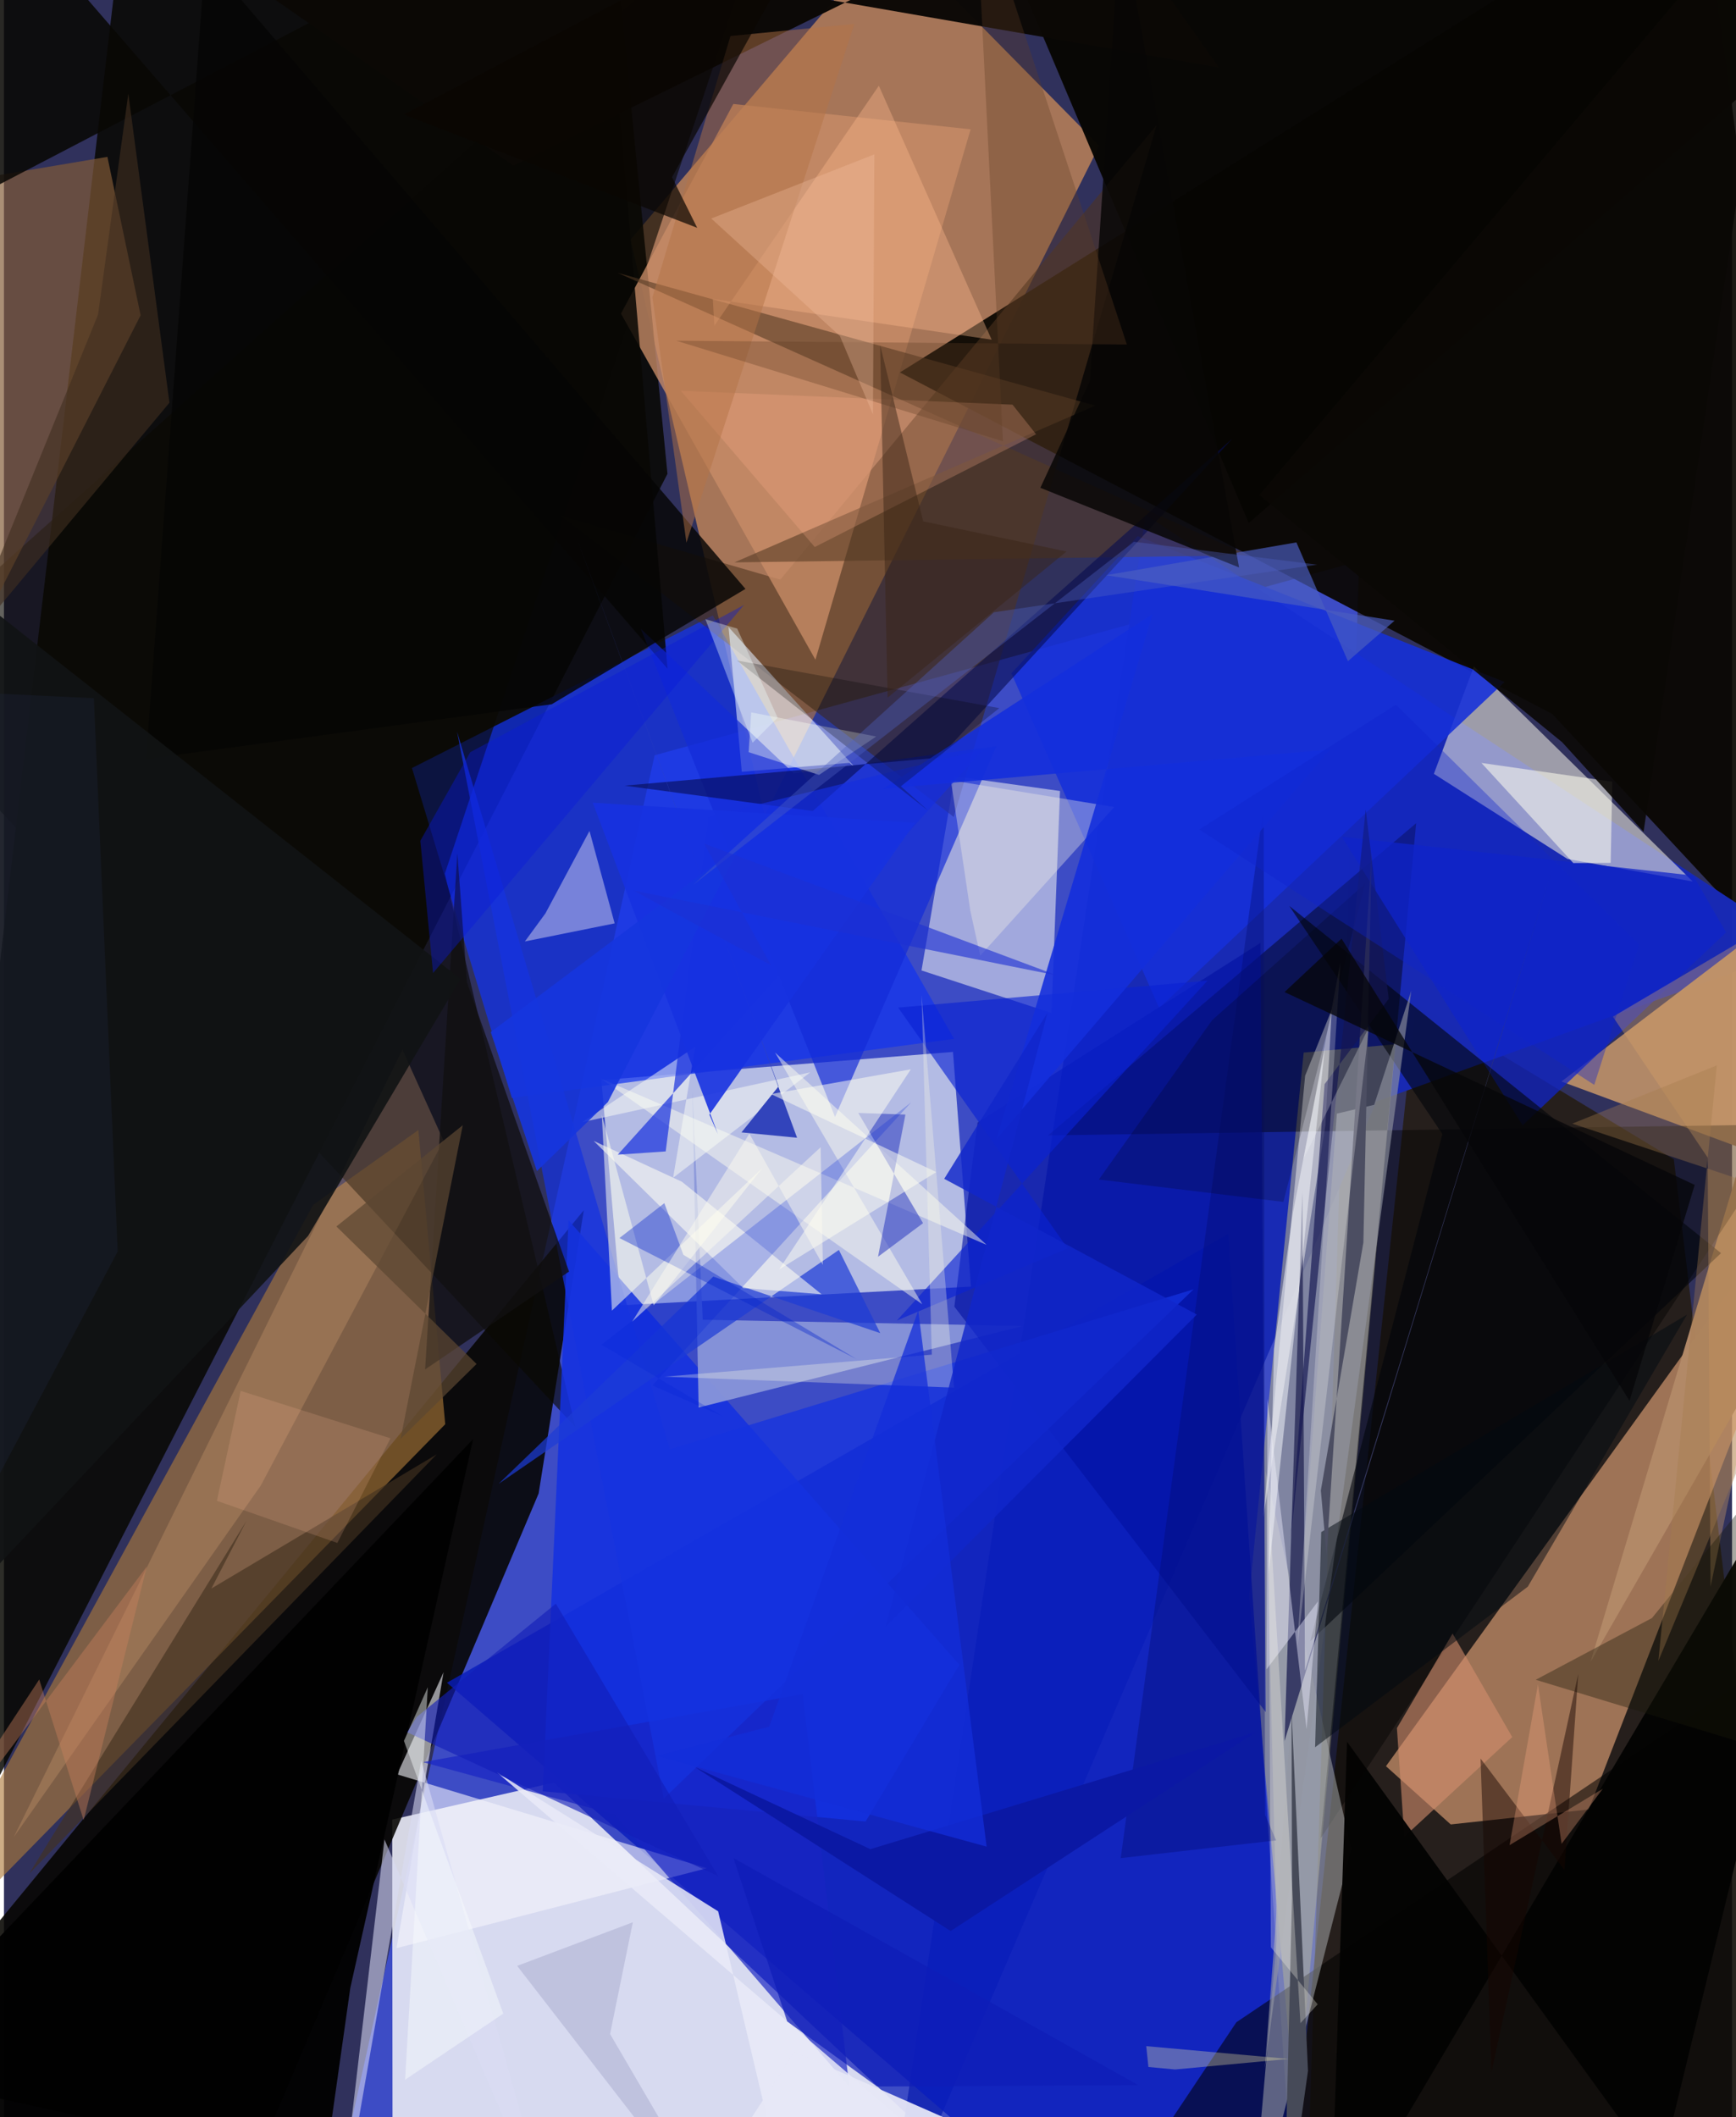 <svg xmlns="http://www.w3.org/2000/svg" width="228" height="278" viewBox="0 0 836 1024"><path fill="#30315c" d="M0 0h836v1024H0z"/><path fill="#435af4" fill-opacity=".686" d="M630.683 1056.147l24.931-784.793-340.84 93.947L154.802 1086z"/><path fill="#ecedf6" fill-opacity=".882" d="M485.787 1068.5L266.049 862.179l-78.213 17.887.178 188.875z"/><path fill="#fea756" fill-opacity=".576" d="M368.007 394.496l-64.9-278.59 125.73-147.933L529.871 70.484z"/><path fill="#070700" fill-opacity=".843" d="M320.99 229.16L292.218-62H60.175L-62 975.676z"/><path fill="#090600" fill-opacity=".925" d="M898 505.289L820.44-62 433.434 180.13l315.6 165.194z"/><path fill="#dfe5f0" fill-opacity=".725" d="M467.815 622.283L459.11 508.77l-170.086 13.628 9.446 108.936z"/><path fill="#060500" fill-opacity=".882" d="M-62 1001.816l185.11 40.74 135.55-320.215 21.86-136.997z"/><path fill="#241a09" fill-opacity=".765" d="M683.073 485.13l124.768 75.595 59.559 495.464L619.416 1086z"/><path fill="#192ab3" fill-opacity=".992" d="M663.91 532.806l206.534-74.796-318.137-208.978L426.422 1086z"/><path fill="#e6a679" fill-opacity=".624" d="M766.704 875.182L898 536.278 668.574 854.25l31.336 28.165z"/><path fill="#1233ef" fill-opacity=".71" d="M459.637 502.455L342.94 297.664 197.378 371.47l48.258 159.568z"/><path fill="#ae7a3a" fill-opacity=".616" d="M149.596 582.718L-62 970.35l275.47-281.497-12.983-142.295z"/><path fill="#a6a48d" fill-opacity=".635" d="M628.768 509.098l44.432-4.03-48.077 519.787-22.725-253.011z"/><path fill="#e2dfd9" fill-opacity=".616" d="M691.756 374.28l64.618 41.163 60.617 10.921L711.11 322.331z"/><path fill="#070603" fill-opacity=".965" d="M469.014-62l133.152 315.002L898-3.956 458.337-1.918z"/><path fill="#081cbc" fill-opacity=".796" d="M214.325 813.878l283.952 245.07 123.734-19.566-29.733-442.664z"/><path fill="#b38968" fill-opacity=".984" d="M767.51 803.893l113.16-377.67-127.212 96.865L898 576.582z"/><path fill="#eff0ee" fill-opacity=".561" d="M443.88 469.373l62.906 20.57 4.097-107.368-50.95-7.113z"/><path fill="#000002" fill-opacity=".427" d="M683.18 398.15l-46.194 491.024 227.906-345.4-359.804 5.382z"/><path fill="#0a0802" fill-opacity=".635" d="M374.499-62L-62 327.744l338.464 362.5-63.17-267.712z"/><path fill="#4e341f" fill-opacity=".565" d="M557.588 60.575L459.49 395.149 269.245 249.404l106.336 30.933z"/><path fill-opacity=".557" d="M529.252 1078.421l66.952-100.332L898 774.959V1086z"/><path fill="#1630da" fill-opacity=".886" d="M487.385 325.687l71.48 161.876 167.127-157.706-177.546-70.558z"/><path fill="#825a36" fill-opacity=".678" d="M-62 94.717v309.264L66.11 152.497l-16.06-76.62z"/><path fill="#c98c67" fill-opacity=".776" d="M467.644 62.54l-75.08 256.547L298.5 151.695l54.344-101.407z"/><path fill="#1431e0" fill-opacity=".863" d="M273.143 590.211l-12.487 276.17 156.169 14.624L462.2 805.19z"/><path fill="#090804" fill-opacity=".867" d="M-37.283 107.514L287.854-62l33.168 385.453L-13.037-62z"/><path fill="#e0e7f7" fill-opacity=".6" d="M356.946 373.29l52.072-4.328 2.335 1.849-60.827-67.544z"/><path fill="#8a97d9" fill-opacity=".929" d="M333.096 528.109l2.966 152.657 156.929-39.44-154.932-3.014z"/><path fill="#f5f5fb" fill-opacity=".592" d="M190.221 858.197l22.445-49.406-22.74 133.455 150.14-38.647z"/><path fill="#0311a1" fill-opacity=".608" d="M607.866 456.03l2.533 372.012-150.627-196.073 11.227-89.06z"/><path fill="#a8abac" fill-opacity=".533" d="M651.817 894.19l-41.505-182.684 5.466 226.485L602.844 1086z"/><path fill="#122bd8" fill-opacity=".682" d="M308.116 304.164l93.935 236.066 78.096-179.324-98.04 13.17z"/><path fill="#fcf6f7" fill-opacity=".412" d="M283.262 401.895l12.177 44.708-43.43 8.746 9.933-13.57z"/><path fill="#fffffa" fill-opacity=".451" d="M639.255 544.366L609.19 734.082l20.292-213.823 12.878-31.974z"/><path fill="#e6af7c" fill-opacity=".255" d="M4.71 888.583L192.768 507.71l19.896 43.994L124.24 718.5z"/><path fill="#0f23c9" fill-opacity=".741" d="M734.684 544.308l-87.453-139.58 170.004 18.754 15.881 27.496z"/><path fill="#543923" fill-opacity=".569" d="M602.035 268.61l-304.99-136.588 230.953 64.17-174.608 75.812z"/><path fill="#000409" fill-opacity=".588" d="M695.854 548.49L621.8 438.17l208.872 167.932L631.96 793.788z"/><path fill="#020202" fill-opacity=".961" d="M149.93 1086l17.628-124.55 59.42-265.428L-62 999.75z"/><path fill="#060604" fill-opacity=".82" d="M97.356-20.449L68.762 367.1l196.2-26.464 93.758-55.802z"/><path fill="#1824c3" fill-opacity=".682" d="M295.362 877.619l113.602 131.577-22.588-189.798-183.653 32.886z"/><path fill="#d58e6e" fill-opacity=".592" d="M700.8 790.086l-26.925 45.724 3.581 52.53 52.209-48.175z"/><path fill="#1533e0" fill-opacity=".737" d="M319.202 869.889l256.31-246.293-253.4 77.394-102.917-347.151z"/><path fill="#040403" fill-opacity=".973" d="M649.732 842.4l-8.091 243.6L898 652.962l-97.056 398.551z"/><path fill="#eaebf7" fill-opacity=".847" d="M345.51 924.438L383.678 1086h121.65L238.43 857.171z"/><path fill="#d9dcf4" fill-opacity=".565" d="M201.86 851.54L161.016 1086l23.067-196.347L267.988 1086z"/><path fill="#ffe" fill-opacity=".549" d="M759.197 417.42l-44.445-48.415 63.335 9.07-.801 39.27z"/><path fill="#060b4e" fill-opacity=".588" d="M594.31 212.086L391.28 392.26l-91.02-12.267 152.297-13.574z"/><path fill="#0a22d2" fill-opacity=".631" d="M582.247 474.308L431.95 638.704l82.653-34.9-82.02-116.469z"/><path fill="#111011" fill-opacity=".788" d="M203.742 662.35l15.6-249.62 4.647 62.371 49.383 139.912z"/><path fill="#f3f0e7" fill-opacity=".357" d="M537.128 390.339l-64.84 71.907-4.778-21.675-9.438-63.19z"/><path fill="#111314" fill-opacity=".906" d="M-2.047 297.743L-50.39 807.59l197.513-209.804 73.746-124.299z"/><path fill="#fefeef" fill-opacity=".475" d="M444.242 630.81l-71.214-121.73 102.407 93.05-186.768-80.555z"/><path fill="#1d3bd6" fill-opacity=".71" d="M403.916 604.543l20.009 40.25-80.788-27.344-103.854 100.24z"/><path fill="#9497a2" fill-opacity=".612" d="M662.873 534.356l-18.05 4.262-34.86 461.634 70.842-521.008z"/><path fill="#d9a368" fill-opacity=".357" d="M825.597 767.43l-1.394-207.553-45.835-68.135L898 421.232z"/><path fill="#0c0906" fill-opacity=".98" d="M587.781 32.643l-63.148-89.251L246.467 80.098 42.298-62z"/><path fill="#4b5dc1" fill-opacity=".675" d="M625.243 262.339l-92.064 15.862 139.554 22.014-22.562 19.582z"/><path fill="#050d70" fill-opacity=".369" d="M609.433 389.721l-69.178 508.984 75.193-8.564-5.4-12.437z"/><path fill="#fdba8b" fill-opacity=".38" d="M423.25 41.469l-79.584 116.113-.739-12.991 134.882 19.697z"/><path fill="#fffff3" fill-opacity=".58" d="M357.632 622.976L395.556 626l-67.614-54.444-42.68-19.752z"/><path fill="#ffb28b" fill-opacity=".251" d="M487.917 195.724l11.4 14.318-107.076 54.536-64.849-75.602z"/><path fill="#2534bf" fill-opacity=".525" d="M422.854 607.843l13.242-68.77-22.793-.776 31.328 53.3z"/><path fill="#393c66" fill-opacity=".992" d="M628.156 576.25l-8.66 265.849 130.202-424.014L629.4 808.093z"/><path fill="#020911" fill-opacity=".494" d="M737.19 767.42l-102.9 77.677L637.256 741 814.21 635.845z"/><path fill="#e6e7f6" fill-opacity=".941" d="M382.363 992.32L321.63 1086h61.229l101.099-49.011z"/><path fill="#b47246" fill-opacity=".49" d="M330.167 262.478L411.39 11.574l-59.917 5.832-37.763 126.365z"/><path fill="#433120" fill-opacity=".639" d="M209.341 703.433L12.223 906.213l105.066-170.579-16.94 32.677z"/><path fill="#000008" fill-opacity=".204" d="M658.508 427.357L584.5 493.403l-54.795 77.09 89.244 10.83z"/><path fill="#080705" fill-opacity=".843" d="M540.234-40.555l57.276 315.003-96.125-38.51 23.94-51.664z"/><path fill="#142fdc" fill-opacity=".89" d="M555.679 296.97l-130.287 84.532 216.211-19.021-161.422 188.458z"/><path fill="#fefff4" fill-opacity=".486" d="M334.414 506.338l-10.708 63.325 66.35-51.011-110.266 24.08z"/><path fill="#152edd" fill-opacity=".686" d="M473.736 362.419l-132.98 32.59-20.619 161.885-23.202 1.587z"/><path fill="#131db8" fill-opacity=".624" d="M266.988 775.655l-67.234 54.7-4.706 7.487 150.435 69.537z"/><path fill="#0121d9" fill-opacity=".243" d="M313.67 670.116L438.92 533.13 289.097 650.394l58.981 34.774z"/><path fill="#3042ba" fill-opacity=".984" d="M383.682 550.286L276.967 259.827l97.785 265.587-17.957 22.276z"/><path fill="#fefff1" fill-opacity=".518" d="M438.721 517.188l-67.68 11.981 79.993 37.723-76.025 47.079z"/><path fill="#fdffee" fill-opacity=".529" d="M366.815 565.044l-72.698 68.864-4.9-94.744 25.117 92.202z"/><path fill="#ecedff" fill-opacity=".435" d="M611.27 676.548l-.497 130.875 24.915-32.888-5.529 61.807z"/><path fill="#0424cb" fill-opacity=".38" d="M328.706 606.926l-9.24-24.993-21.7 16.863 114.7 58.571z"/><path fill="#4c4e62" fill-opacity=".992" d="M661.683 412.079l-4.034 188.904-20.572 119.907 2.772 31.114z"/><path fill="#1732e1" fill-opacity=".894" d="M440.81 397.934l-99.552 141.167 4.119 9.374-60.548-160.252z"/><path fill="#fafff3" fill-opacity=".38" d="M361.513 344.571l60.464 11.653-27.655 18.571-34.06-10.996z"/><path fill="#603e24" fill-opacity=".318" d="M483.29 213.427l-13.435-269.49 73.377 222.694-217.979-1.834z"/><path fill="#081adb" fill-opacity=".38" d="M207.588 470.627l150.447-178.045-132.468 71.246-24.138 42.829z"/><path fill="#18190a" fill-opacity=".376" d="M848.612 845.175l9.362-137.26-60.716 74.68-56.235 29.857z"/><path fill="#1636df" fill-opacity=".902" d="M292.173 533.014l-34.333 33.39-22.36-67.222 121.296-90.97z"/><path fill="#0a0702" fill-opacity=".702" d="M193.403 55.426L400.33-53.525l-77.133 139.21 12.165 24.498z"/><path fill="#464a58" d="M622.92 827.933l7.936 173.69-11.85 84.377 4.13-168.407z"/><path fill="#000002" fill-opacity=".255" d="M433.905 380.311l13.27 11.839-92.578-72.7 126.93 23.047z"/><path fill="#5c4732" fill-opacity=".71" d="M160.827 593.194l61.135-48.965-30.113 151.755 36.789-36.278z"/><path fill="#fdfce5" fill-opacity=".298" d="M319.469 665.85l129.408-10.658-4.957-173.948 15.699 189.905z"/><path fill="#402e20" fill-opacity=".608" d="M60.16 45.291l-14.634 106.84-66.556 163.783L80.06 194.775z"/><path fill="#c9815d" fill-opacity=".424" d="M17.066 812.307l21.485 68.046 30.554-122.696L-62 932.646z"/><path fill="#a47b4c" fill-opacity=".361" d="M758.732 543.463l131.282 43.647-89.65 216.223 28.282-288.049z"/><path fill="#170602" fill-opacity=".467" d="M754.94 904.484l6.656-94.843-41.996 192.68-5.26-151.753z"/><path fill="#0b18a4" d="M419.137 894.375l186.574-56.66-147.735 96.256-123.752-79.318z"/><path fill="#0b0805" fill-opacity=".902" d="M793.2 402.294L861.74-62 607.314 239.443l146.5 119.548z"/><path fill="#fdf2a6" fill-opacity=".31" d="M621.424 995.825l-68.823-6.176 1.052 10.078 12.872 1.208z"/><path fill="#a0a1c8" fill-opacity=".427" d="M293.222 983.778L352.952 1086 248.271 950.828l55.96-21.097z"/><path fill="#4f60c2" fill-opacity=".376" d="M635.251 273.104l-156.336 23.022L333.22 428.13l213.4-166.083z"/><path fill="#ffad84" fill-opacity=".302" d="M742.102 814.677l-13.726 77.759 45.111-27.277-19.94 26.634z"/><path fill="#151652" fill-opacity=".663" d="M638.883 524.37l31.04-41.284-11.14-91.523L622.54 743.81z"/><path fill="#fffffb" fill-opacity=".239" d="M660.403 496.683l-34.84 301.153 20.9-332.016-17.833 94.8z"/><path fill="#fffcf0" fill-opacity=".286" d="M611.745 722.892l15.456 255.63 8.345-9.105-22.653-27.57z"/><path fill="#1126ca" fill-opacity=".82" d="M454.873 570.145l49.957-80.302-78.232 296.794 150.468-150.84z"/><path fill="#0f1db7" fill-opacity=".714" d="M352.894 898.655l26.005 79.033 43.447 31.464 126.51-.603z"/><path fill="#f0f2f7" fill-opacity=".549" d="M611.776 761.23l27.28-254.743-15.564 80.525-9.06 65.295z"/><path fill="#fbba98" fill-opacity=".18" d="M161.289 746.27l25.686-50.604-72.446-22.941-11.511 53.163z"/><path fill="#1c30d3" fill-opacity=".612" d="M338.716 407.993l170.924 63.858-205.13-41.137 66.55 36.133z"/><path fill="#fdfcef" fill-opacity=".482" d="M360.603 548.306l35.554 63.445-1.063-56.883-91.216 84.409z"/><path fill="#f5bfa0" fill-opacity=".325" d="M421.081 74.643l-78.905 31.047 62.208 56.81 16.027 37.92z"/><path fill="#effeff" fill-opacity=".357" d="M339.328 299.47l15.393 4.56 19.568 43.086-12.117 12.142z"/><path fill="#060608" fill-opacity=".761" d="M786.402 677.531L647.088 454l-27.57 25.823 198.407 93.278z"/><path fill="#0e24cd" fill-opacity=".373" d="M578.243 401.202l95.154-60.367L790.996 456.92l-21.656 67.803z"/><path fill="#3a2515" fill-opacity=".478" d="M514.046 266.742l-69.352-14.586-20.825-85.283 3.618 170.544z"/><path fill="#f8fcfc" fill-opacity=".447" d="M241.568 973.908l-48.074-131.912 11.547-25.955-10.985 189.855z"/><path fill="#1c233a" fill-opacity=".357" d="M-62 825.783V332.662l105.504 5.042L55.02 605.297z"/><path fill="#132dda" fill-opacity=".753" d="M370.194 835.132L315.76 849.25l159.631 43.907-33.089-259.3z"/></svg>